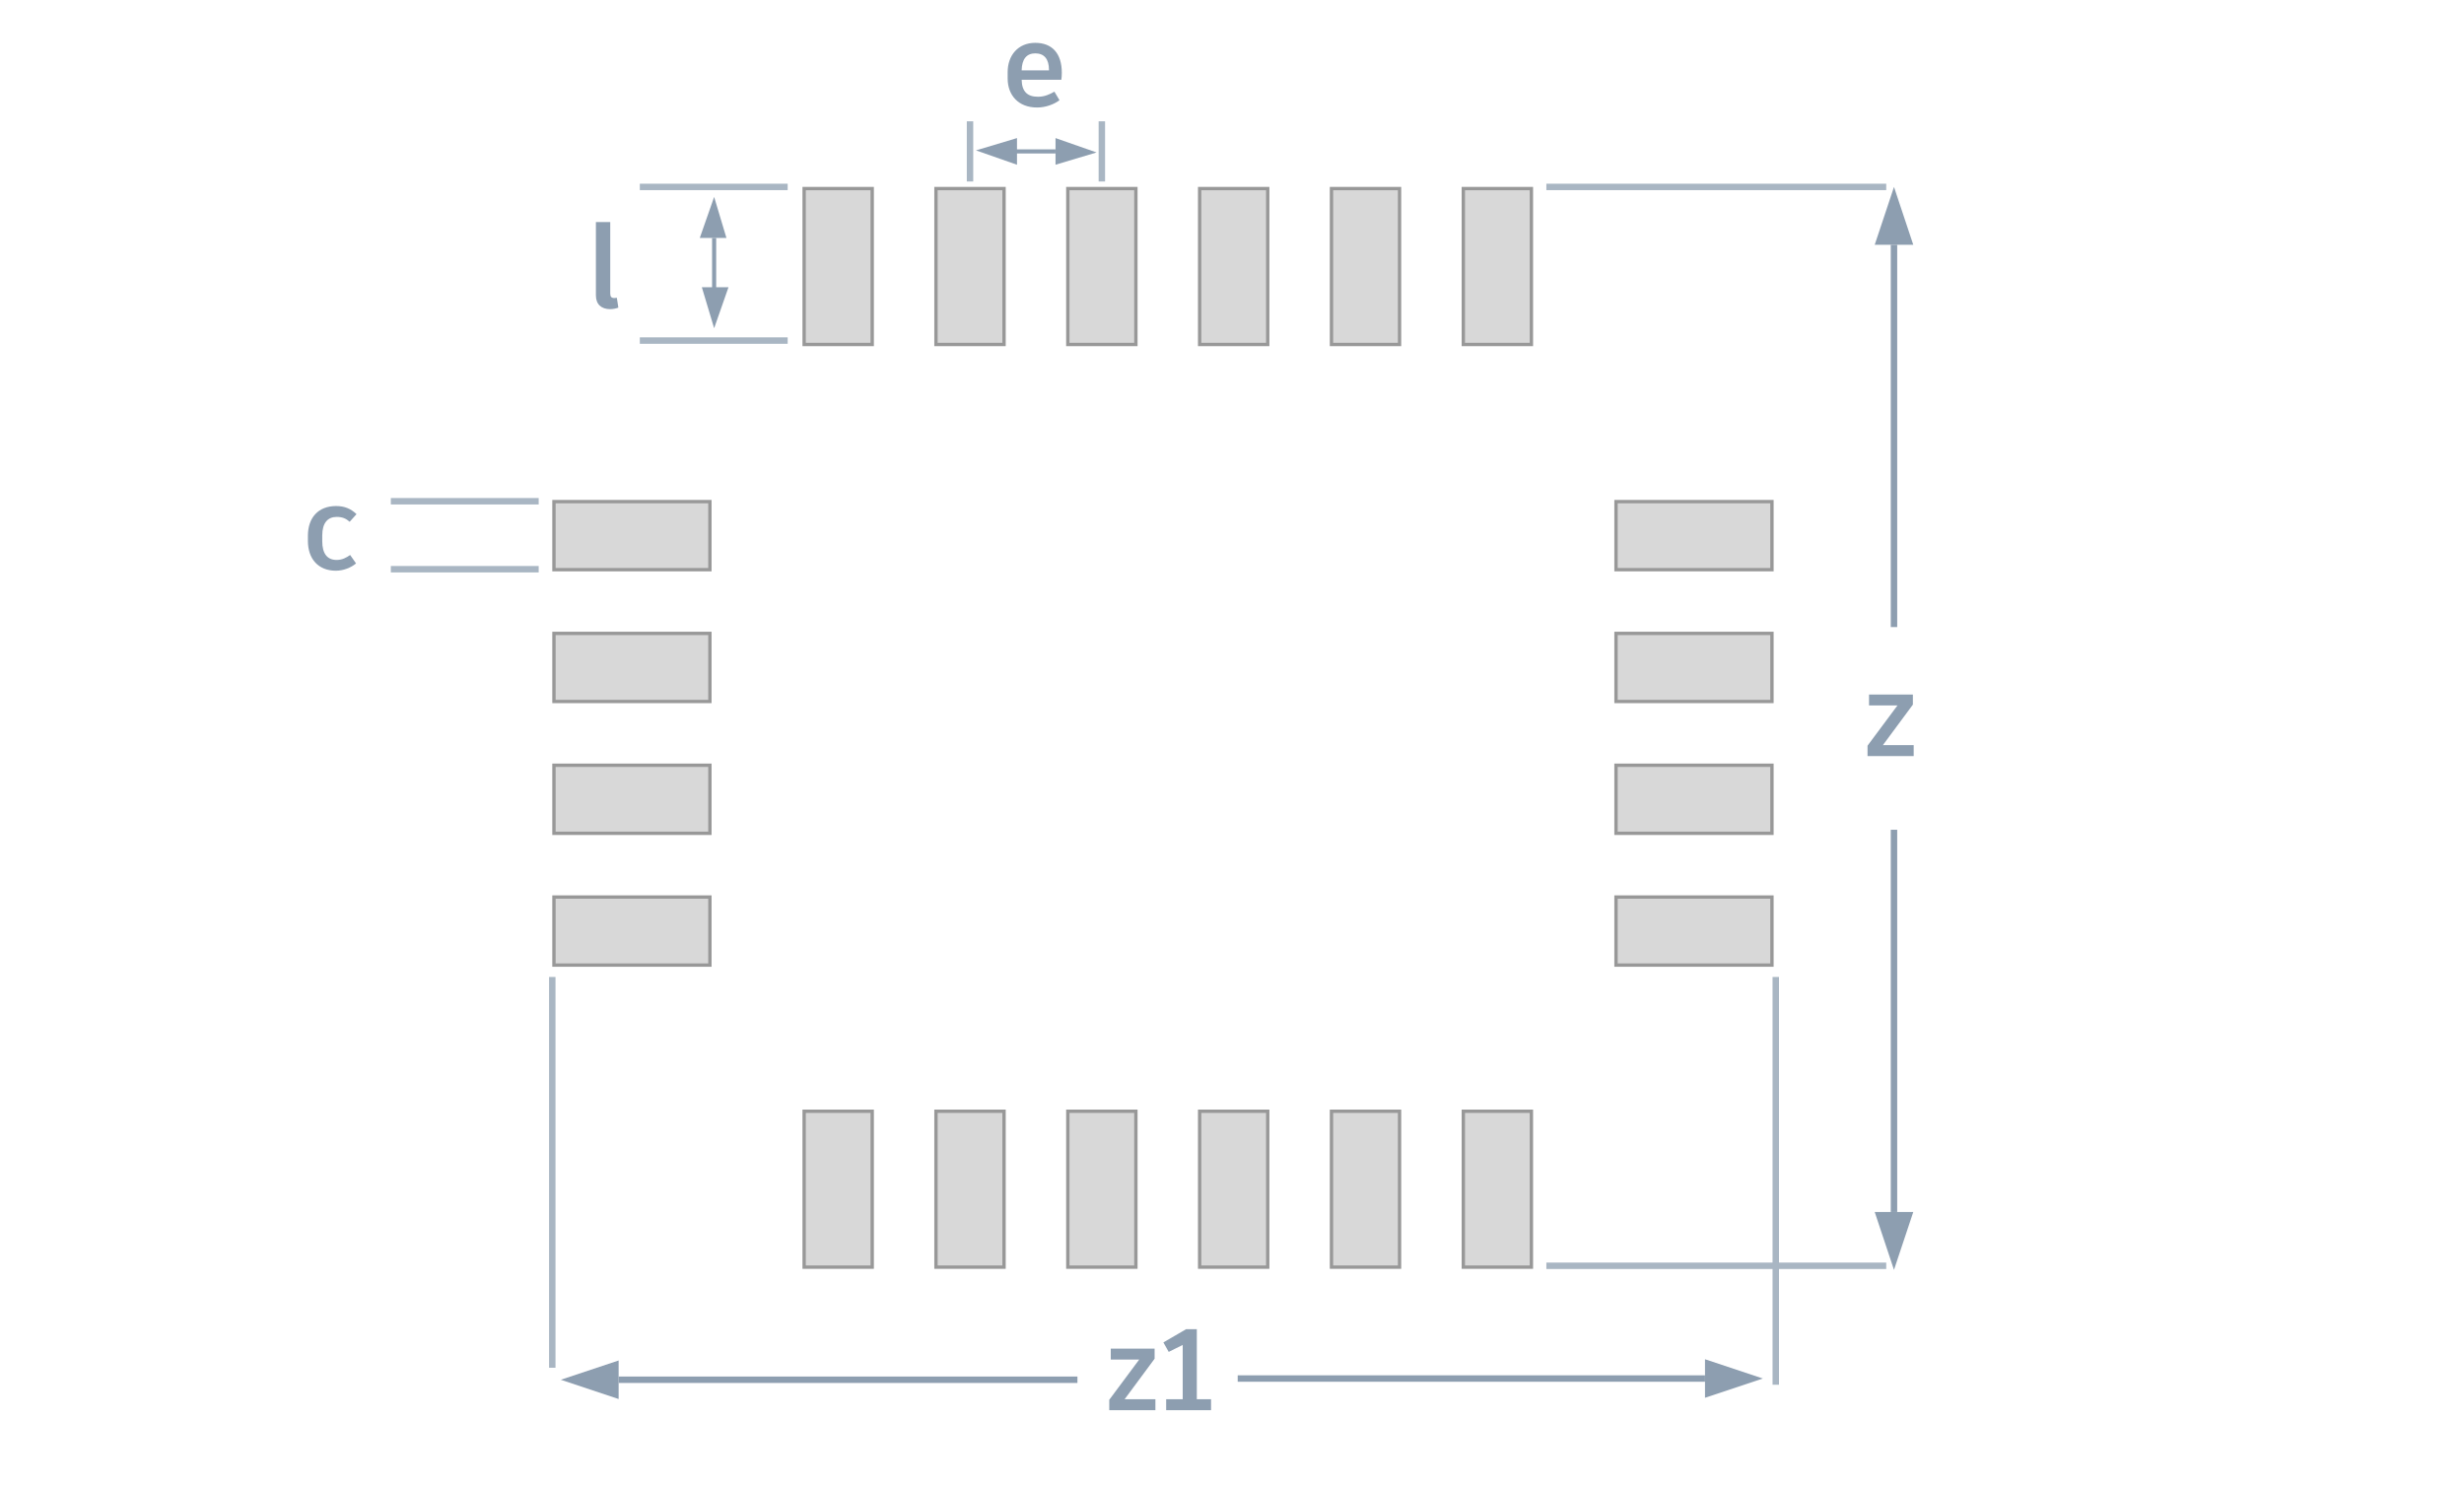 <svg width="290" height="175" viewBox="0 0 290 175" fill="none" xmlns="http://www.w3.org/2000/svg">
<path d="M182 22.005L222 22.005" stroke="#A9B6C3" stroke-width="0.757"/>
<path d="M182 149.005L222 149.005" stroke="#A9B6C3" stroke-width="0.757"/>
<path d="M209 163.005L209 115.005" stroke="#A9B6C3" stroke-width="0.757"/>
<path d="M65 115.005L65 161.005" stroke="#A9B6C3" stroke-width="0.757"/>
<path d="M225.137 81.76H219.975V83.04H223.325L219.798 87.779V89.005H225.232V87.711H221.609L225.137 82.945V81.76Z" fill="#8D9EB0"/>
<path d="M135.892 158.76H130.73V160.04H134.08L130.553 164.779V166.005H135.987V164.711H132.364L135.892 159.944V158.76ZM140.86 164.711V156.472H139.593L136.924 158.024L137.55 159.141L139.198 158.324V164.711H137.251V166.005H139.198H142.535V164.711H140.86Z" fill="#8D9EB0"/>
<path d="M222.914 22.005L220.644 28.814L225.183 28.814L222.914 22.005Z" fill="#8D9EB0"/>
<path d="M222.535 28.814L222.535 73.814L223.292 73.814L223.292 28.814L222.535 28.814Z" fill="#8D9EB0"/>
<path d="M207.479 162.274L200.67 164.544L200.67 160.005L207.479 162.274Z" fill="#8D9EB0"/>
<path d="M200.67 162.653L145.67 162.653L145.67 161.896L200.67 161.896L200.67 162.653Z" fill="#8D9EB0"/>
<path d="M222.913 149.484L225.183 142.675L220.644 142.675L222.913 149.484Z" fill="#8D9EB0"/>
<path d="M223.292 142.675L223.292 97.675L222.535 97.675L222.535 142.675L223.292 142.675Z" fill="#8D9EB0"/>
<path d="M66 162.418L72.809 160.149L72.809 164.688L66 162.418Z" fill="#8D9EB0"/>
<path d="M72.809 162.04L126.809 162.04L126.809 162.797L72.809 162.797L72.809 162.04Z" fill="#8D9EB0"/>
<rect x="94.643" y="40.552" width="18.356" height="8.012" transform="rotate(-90 94.643 40.552)" fill="#D8D8D8" stroke="#989898" stroke-width="0.393"/>
<rect x="110.159" y="40.552" width="18.356" height="8.012" transform="rotate(-90 110.159 40.552)" fill="#D8D8D8" stroke="#989898" stroke-width="0.393"/>
<rect x="125.676" y="40.552" width="18.356" height="8.012" transform="rotate(-90 125.676 40.552)" fill="#D8D8D8" stroke="#989898" stroke-width="0.393"/>
<rect x="141.192" y="40.552" width="18.356" height="8.012" transform="rotate(-90 141.192 40.552)" fill="#D8D8D8" stroke="#989898" stroke-width="0.393"/>
<rect x="156.708" y="40.552" width="18.356" height="8.012" transform="rotate(-90 156.708 40.552)" fill="#D8D8D8" stroke="#989898" stroke-width="0.393"/>
<rect x="172.225" y="40.552" width="18.356" height="8.012" transform="rotate(-90 172.225 40.552)" fill="#D8D8D8" stroke="#989898" stroke-width="0.393"/>
<rect x="94.643" y="149.166" width="18.356" height="8.012" transform="rotate(-90 94.643 149.166)" fill="#D8D8D8" stroke="#989898" stroke-width="0.393"/>
<rect x="110.159" y="149.166" width="18.356" height="8.012" transform="rotate(-90 110.159 149.166)" fill="#D8D8D8" stroke="#989898" stroke-width="0.393"/>
<rect x="125.676" y="149.166" width="18.356" height="8.012" transform="rotate(-90 125.676 149.166)" fill="#D8D8D8" stroke="#989898" stroke-width="0.393"/>
<rect x="141.192" y="149.166" width="18.356" height="8.012" transform="rotate(-90 141.192 149.166)" fill="#D8D8D8" stroke="#989898" stroke-width="0.393"/>
<rect x="156.708" y="149.166" width="18.356" height="8.012" transform="rotate(-90 156.708 149.166)" fill="#D8D8D8" stroke="#989898" stroke-width="0.393"/>
<rect x="172.225" y="149.166" width="18.356" height="8.012" transform="rotate(-90 172.225 149.166)" fill="#D8D8D8" stroke="#989898" stroke-width="0.393"/>
<rect x="208.552" y="113.608" width="18.356" height="8.012" transform="rotate(180 208.552 113.608)" fill="#D8D8D8" stroke="#989898" stroke-width="0.393"/>
<rect x="208.552" y="98.092" width="18.356" height="8.012" transform="rotate(180 208.552 98.092)" fill="#D8D8D8" stroke="#989898" stroke-width="0.393"/>
<rect x="208.552" y="82.576" width="18.356" height="8.012" transform="rotate(180 208.552 82.576)" fill="#D8D8D8" stroke="#989898" stroke-width="0.393"/>
<rect x="208.552" y="67.059" width="18.356" height="8.012" transform="rotate(180 208.552 67.059)" fill="#D8D8D8" stroke="#989898" stroke-width="0.393"/>
<rect x="83.552" y="113.608" width="18.356" height="8.012" transform="rotate(180 83.552 113.608)" fill="#D8D8D8" stroke="#989898" stroke-width="0.393"/>
<rect x="83.552" y="98.092" width="18.356" height="8.012" transform="rotate(180 83.552 98.092)" fill="#D8D8D8" stroke="#989898" stroke-width="0.393"/>
<rect x="83.552" y="82.576" width="18.356" height="8.012" transform="rotate(180 83.552 82.576)" fill="#D8D8D8" stroke="#989898" stroke-width="0.393"/>
<rect x="83.552" y="67.059" width="18.356" height="8.012" transform="rotate(180 83.552 67.059)" fill="#D8D8D8" stroke="#989898" stroke-width="0.393"/>
<path d="M92.705 22.005H75.303" stroke="#A9B6C3" stroke-width="0.757"/>
<path d="M92.705 40.09H75.303" stroke="#A9B6C3" stroke-width="0.757"/>
<path d="M71.823 26.137H70.135V34.771C70.135 35.847 70.802 36.391 71.81 36.391C72.191 36.391 72.504 36.31 72.776 36.214L72.6 35.057C72.491 35.07 72.395 35.084 72.314 35.084C71.946 35.084 71.823 34.921 71.823 34.526V26.137Z" fill="#8D9EB0"/>
<path d="M84.05 23.181L85.499 28.012L82.359 28.012L84.05 23.181Z" fill="#8D9EB0"/>
<path d="M84.05 38.641L82.601 33.809L85.741 33.809L84.05 38.641Z" fill="#8D9EB0"/>
<path d="M84.291 28.012L84.291 34.776L83.808 34.776L83.808 28.012L84.291 28.012Z" fill="#8D9EB0"/>
<path d="M63.401 59.005L46 59.005" stroke="#A9B6C3" stroke-width="0.757"/>
<path d="M63.401 67.005L46 67.005" stroke="#A9B6C3" stroke-width="0.757"/>
<path d="M39.535 67.182C40.407 67.182 41.306 66.828 41.905 66.324L41.21 65.33C40.761 65.643 40.284 65.915 39.617 65.915C38.527 65.915 37.928 65.18 37.928 63.709V63.042C37.928 61.557 38.568 60.849 39.63 60.849C40.27 60.849 40.706 61.026 41.156 61.421L41.959 60.522C41.292 59.882 40.543 59.569 39.562 59.569C37.424 59.569 36.239 60.972 36.239 63.069V63.682C36.239 65.779 37.452 67.182 39.535 67.182Z" fill="#8D9EB0"/>
<path d="M129.681 21.365L129.681 14.281" stroke="#A9B6C3" stroke-width="0.757"/>
<path d="M114.165 21.365L114.165 14.281" stroke="#A9B6C3" stroke-width="0.757"/>
<path d="M124.97 8.57C124.97 6.269 123.812 5.043 121.838 5.043C119.822 5.043 118.596 6.527 118.596 8.488V9.237C118.596 11.198 119.849 12.656 122.056 12.656C123.104 12.656 124.085 12.261 124.698 11.798L124.098 10.79C123.54 11.103 122.954 11.389 122.164 11.389C120.912 11.389 120.272 10.776 120.244 9.387H124.915C124.943 9.169 124.97 8.87 124.97 8.57ZM123.458 8.284H120.244C120.272 6.963 120.816 6.282 121.851 6.282C122.9 6.282 123.458 6.963 123.458 8.216V8.284Z" fill="#8D9EB0"/>
<path d="M129.061 17.944L124.229 19.393L124.229 16.253L129.061 17.944Z" fill="#8D9EB0"/>
<path d="M114.865 17.702L119.696 16.253L119.696 19.393L114.865 17.702Z" fill="#8D9EB0"/>
<path d="M124.229 18.065L119.304 18.065L119.304 17.581L124.229 17.581L124.229 18.065Z" fill="#8D9EB0"/>
</svg>
